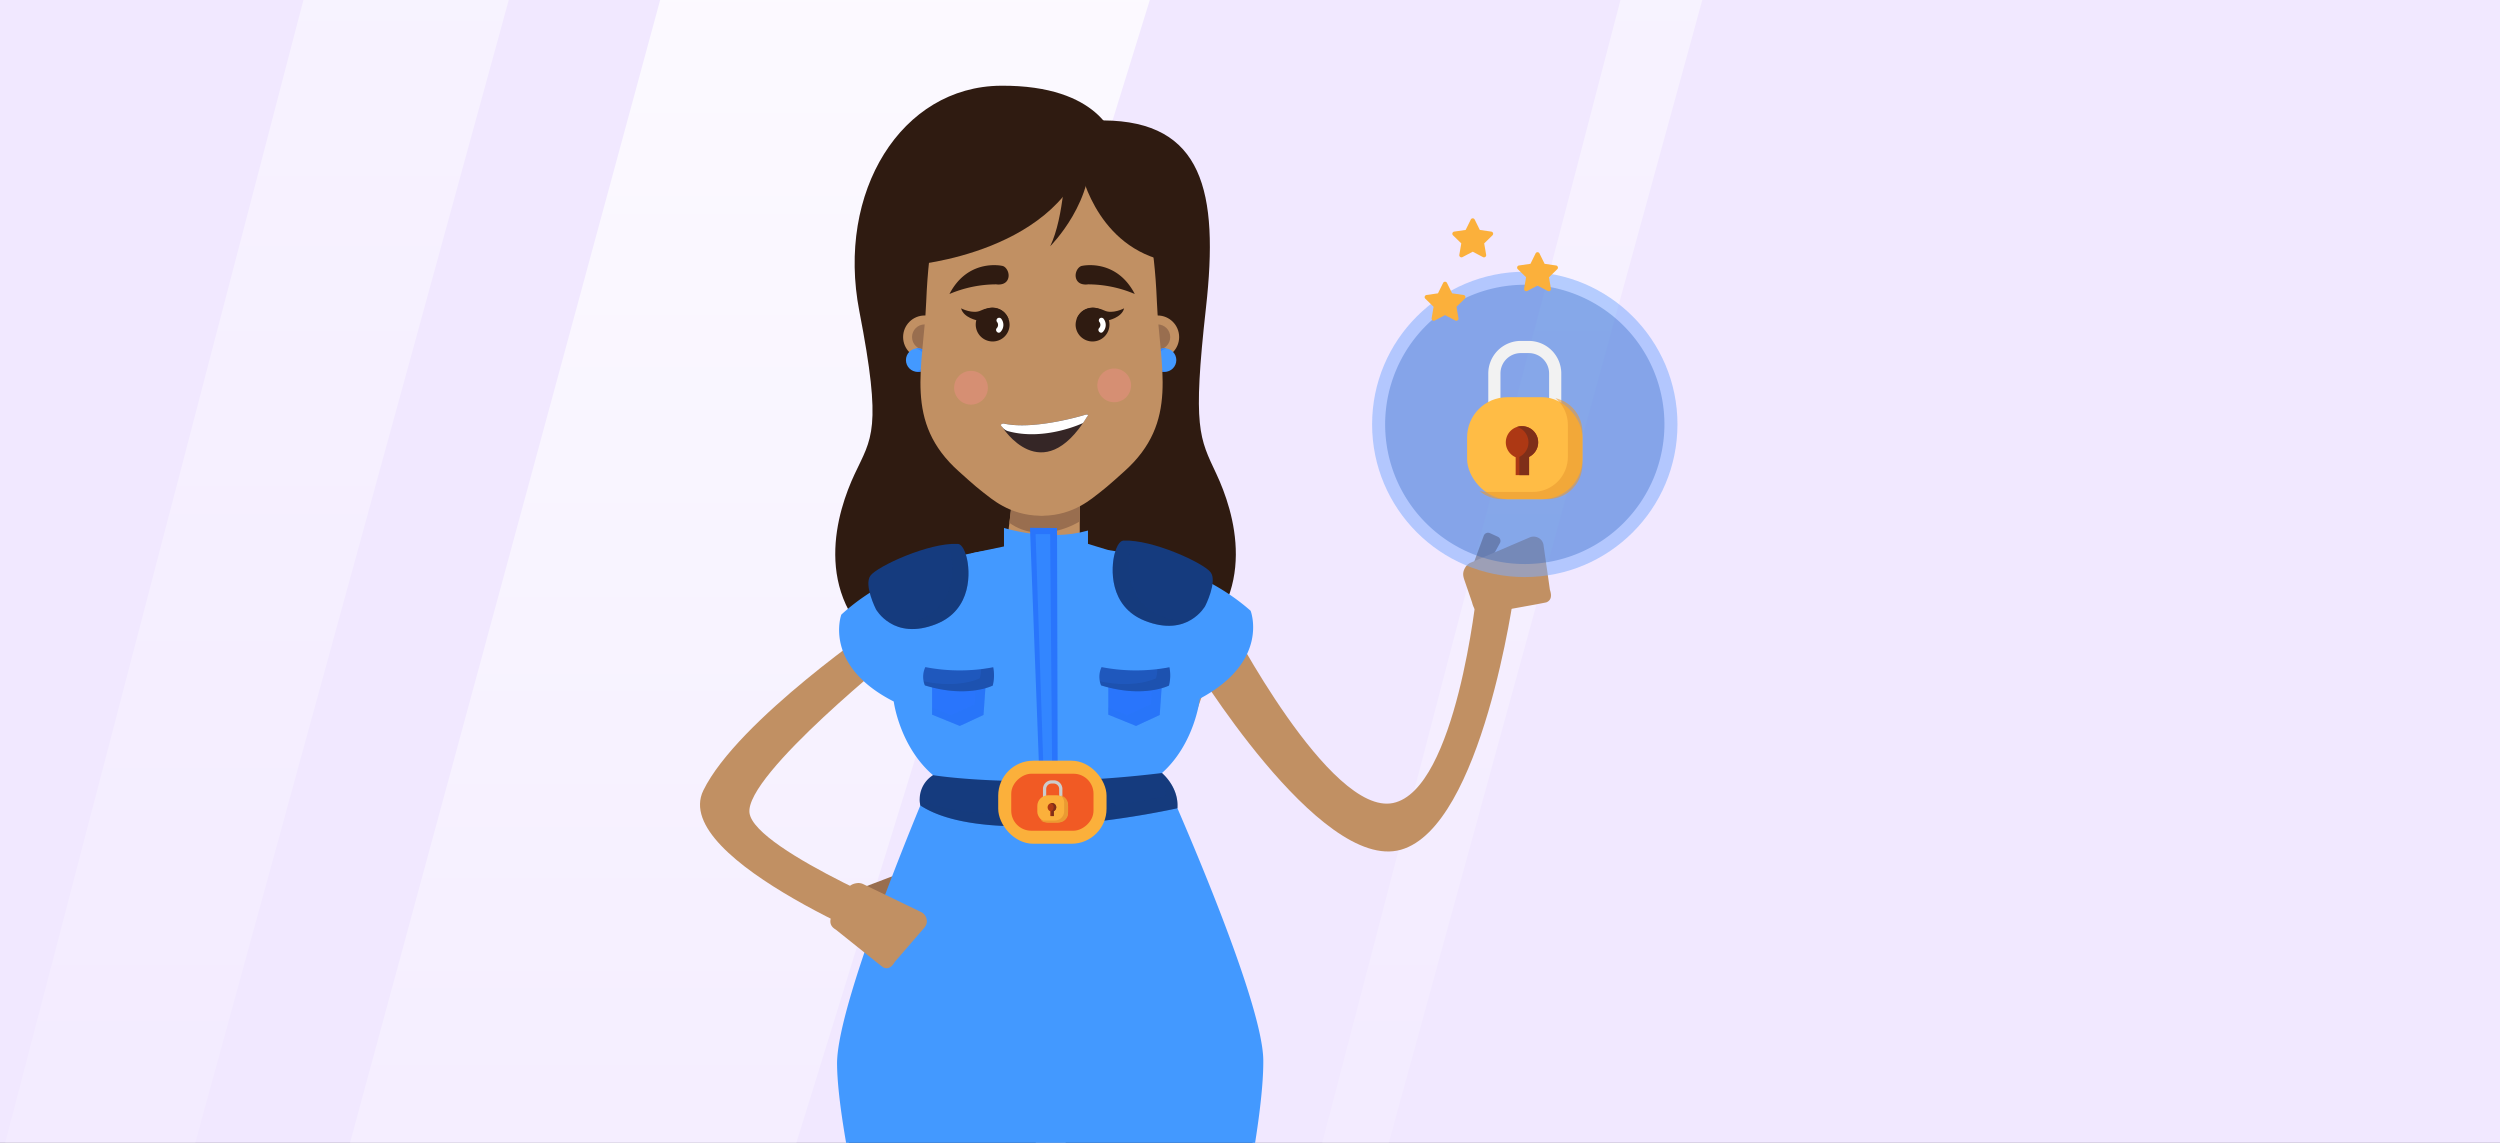 <svg id="Grupo_34555" data-name="Grupo 34555" xmlns="http://www.w3.org/2000/svg" xmlns:xlink="http://www.w3.org/1999/xlink" width="700" height="320" viewBox="0 0 700 320">
  <rect x="0" y="0" width="700" height="320" fill="#333333" stroke="none"/>
  <defs>
    <clipPath id="clip-path">
      <rect id="Rectángulo_3777" data-name="Rectángulo 3777" width="700" height="320" fill="none"/>
    </clipPath>
    <linearGradient id="linear-gradient" x1="0.5" y1="1" x2="0.5" gradientUnits="objectBoundingBox">
      <stop offset="0" stop-color="#fff" stop-opacity="0"/>
      <stop offset="0.265" stop-color="#fff" stop-opacity="0.278"/>
      <stop offset="0.776" stop-color="#fff" stop-opacity="0.792"/>
      <stop offset="1" stop-color="#fff"/>
    </linearGradient>
    <linearGradient id="linear-gradient-2" x1="0.5" y1="1" x2="0.5" gradientUnits="objectBoundingBox">
      <stop offset="0" stop-color="#fff" stop-opacity="0"/>
      <stop offset="1" stop-color="#fff"/>
    </linearGradient>
  </defs>
  <g id="Grupo_34554" data-name="Grupo 34554" clip-path="url(#clip-path)">
    <g id="Grupo_34539" data-name="Grupo 34539">
      <rect id="Rectángulo_3772" data-name="Rectángulo 3772" width="712" height="343.613" transform="translate(-5 -15.613)" fill="#f1e8ff"/>
      <path id="Trazado_37104" data-name="Trazado 37104" d="M189.079-15.613h137.7L178.949,462.4H59.349Z" opacity="0.79" fill="url(#linear-gradient)"/>
      <path id="Trazado_37105" data-name="Trazado 37105" d="M89.035-15.613h57.7L15.613,462.4H-35.719Z" opacity="0.48" fill="url(#linear-gradient-2)"/>
      <path id="Trazado_37106" data-name="Trazado 37106" d="M457.806-15.613h23.12L349.8,462.4H333.052Z" opacity="0.48" fill="url(#linear-gradient-2)"/>
    </g>
    <g id="Grupo_34553" data-name="Grupo 34553" transform="translate(-8.858 13.229)">
      <path id="Trazado_37107" data-name="Trazado 37107" d="M256.909,271.378l-.318-1.072a1.294,1.294,0,0,1,.87-1.6l8.1-3.079a1.3,1.3,0,0,1,1.6.87l.686,2.309a1.3,1.3,0,0,1-.87,1.606l-8.467,1.84A1.3,1.3,0,0,1,256.909,271.378Z" transform="translate(-6.797 -33.514)" fill="#996e4f"/>
      <path id="Trazado_37108" data-name="Trazado 37108" d="M373.572,181.914s28.373,54.83,46.117,51.147,23.445-59.24,23.445-59.24h10.515s-8.937,65.853-31.768,72.324S362.8,192.6,362.8,192.6Z" transform="translate(-20.774 -21.446)" fill="#c19063"/>
      <path id="Trazado_37109" data-name="Trazado 37109" d="M455.761,165.95l-1.017-.465a1.294,1.294,0,0,1-.638-1.71l3-8.128a1.294,1.294,0,0,1,1.71-.638l2.192,1a1.294,1.294,0,0,1,.638,1.71l-4.175,7.592A1.3,1.3,0,0,1,455.761,165.95Z" transform="translate(-32.768 -18.956)" fill="#996e4f"/>
      <g id="Grupo_34540" data-name="Grupo 34540" transform="translate(418.551 137.022)">
        <path id="Trazado_37110" data-name="Trazado 37110" d="M471.672,175.052c.16-.037,2.435-.456,2.585-.521,1.45-.628,1.432-2.051.941-3.482l-1.775-12.459a2.8,2.8,0,0,0-.548-1.37,2.884,2.884,0,0,0-3.19-.92L452.96,163.46a3.134,3.134,0,0,0-1.358,1.159c-1.065,1.642-.684,2.712-.237,4.011l2.017,5.871c.864,3.41,2.62,3.64,4.128,3.12Z" transform="translate(-450.915 -156.142)" fill="#c19063"/>
      </g>
      <g id="Grupo_34550" data-name="Grupo 34550" transform="translate(204.858 10.771)">
        <path id="Trazado_37111" data-name="Trazado 37111" d="M256.206,183.417S215.4,211.12,205.792,230.8s58.072,46.028,58.072,46.028l6.587-8.65s-50.309-20.394-51.731-31.066S261.177,191.5,261.177,191.5Z" transform="translate(-204.858 -33.479)" fill="#c19063"/>
        <path id="Trazado_37112" data-name="Trazado 37112" d="M326.574,25.737s-3.792-15.166-31.718-14.965S248.73,40.5,255.2,73.864s3.449,35.5-1.309,45.654-12.442,33.606,8.184,49.585l44.241,1.015Z" transform="translate(-210.594 -10.771)" fill="#2f1b11"/>
        <path id="Trazado_37113" data-name="Trazado 37113" d="M282.532,38.315S300.07,21.755,328,21.958s32.38,19.952,28.749,52.417c-3.778,33.777-1.822,36.458,2.935,46.615s12.442,33.606-8.184,49.585l-44.241,1.015Z" transform="translate(-215.075 -12.242)" fill="#2f1b11"/>
        <g id="Grupo_34542" data-name="Grupo 34542" transform="translate(56.872 64.336)">
          <circle id="Elipse_724" data-name="Elipse 724" cx="6.041" cy="6.041" r="6.041" fill="#c19063"/>
          <circle id="Elipse_725" data-name="Elipse 725" cx="3.544" cy="3.544" r="3.544" transform="translate(2.497 2.497)" fill="#996e4f"/>
          <g id="Grupo_34541" data-name="Grupo 34541" transform="translate(0.79 9.186)">
            <circle id="Elipse_726" data-name="Elipse 726" cx="3.303" cy="3.303" r="3.303" fill="#4399ff"/>
            <path id="Trazado_37114" data-name="Trazado 37114" d="M274.963,95.428a3.348,3.348,0,0,0-.608.058,3.3,3.3,0,0,1,0,6.489,3.348,3.348,0,0,0,.608.058,3.3,3.3,0,1,0,0-6.606Z" transform="translate(-271.66 -95.428)" fill="#3386ff"/>
          </g>
        </g>
        <g id="Grupo_34544" data-name="Grupo 34544" transform="translate(122.079 64.336)">
          <circle id="Elipse_727" data-name="Elipse 727" cx="6.041" cy="6.041" r="6.041" fill="#c19063"/>
          <circle id="Elipse_728" data-name="Elipse 728" cx="3.544" cy="3.544" r="3.544" transform="translate(2.497 2.497)" fill="#996e4f"/>
          <g id="Grupo_34543" data-name="Grupo 34543" transform="translate(4.686 9.186)">
            <circle id="Elipse_729" data-name="Elipse 729" cx="3.303" cy="3.303" r="3.303" transform="translate(0)" fill="#4399ff"/>
            <path id="Trazado_37115" data-name="Trazado 37115" d="M354.125,95.428a3.349,3.349,0,0,1,.609.058,3.3,3.3,0,0,0,0,6.489,3.348,3.348,0,0,1-.609.058,3.3,3.3,0,1,1,0-6.606Z" transform="translate(-350.822 -95.428)" fill="#3386ff"/>
          </g>
        </g>
        <path id="Trazado_37116" data-name="Trazado 37116" d="M290.642,526.381s.25,9.764-6.008,13.181-10.092,4.872-17.914,10.2,30.471-.179,35.536-2.51.388-21.759.388-21.759Z" transform="translate(-212.857 -78.473)" fill="#c19063"/>
        <path id="Trazado_37117" data-name="Trazado 37117" d="M283.615,547.034l-3.024-1.716-5.424-.69s-19.343,8.5-19.231,11.081,8.736,5.329,19.138,3.637,23.75-3.282,27.542-5.539,1.8-11.95.885-15.826c0,0-3.151,1.939-7.246,8.66A17.107,17.107,0,0,1,283.615,547.034Z" transform="translate(-211.577 -80.115)" fill="#2d1607"/>
        <path id="Trazado_37118" data-name="Trazado 37118" d="M341.225,526.274s-.466,9.756,5.716,13.309,9.981,5.093,17.685,10.594-30.46-.849-35.473-3.292-.779-20.406-.779-20.406Z" transform="translate(-220.885 -78.575)" fill="#c19063"/>
        <path id="Trazado_37119" data-name="Trazado 37119" d="M346.34,546.867l3.06-1.65,5.438-.569s19.152,8.919,18.982,11.5-8.851,5.135-19.214,3.215-23.672-3.8-27.413-6.144-1.537-11.987-.536-15.842c0,0,3.106,2.008,7.054,8.817A17.107,17.107,0,0,0,346.34,546.867Z" transform="translate(-220.673 -80.035)" fill="#2d1607"/>
        <path id="Trazado_37120" data-name="Trazado 37120" d="M324.08,142.1v19.309l-21.215.663,2.669-20.584Z" transform="translate(-217.749 -27.964)" fill="#c19063"/>
        <path id="Trazado_37121" data-name="Trazado 37121" d="M324.31,149.681s-10.592,6.856-19.7.412l1.152-10.7L324.31,140Z" transform="translate(-217.979 -27.688)" fill="#996e4f"/>
        <path id="Trazado_37122" data-name="Trazado 37122" d="M363.353,292.249h0c-11.176-42.077-24.236-68.826-24.236-68.826,11.664-14.99,28.594-45.061-9.427-60.8l-.032.034c-21.927-9.46-41.862.089-41.872.241-37.178,15.808-20.636,45.618-9.038,60.522,0,0-13.805,27.517-24.982,69.594h0c-10.526,32.754,13.592,57.761,49.983,56.548h9.863C350.292,350.788,374.507,325.38,363.353,292.249Z" transform="translate(-210.965 -30.199)" fill="#c19063"/>
        <path id="Trazado_37123" data-name="Trazado 37123" d="M286.068,176.87s2.715-9.334-1.19-11.3-35.289,9.088-33.52,17.928,6.824,16.64,17.778,17.824S286.068,176.87,286.068,176.87Z" transform="translate(-210.965 -31.102)" fill="#efa878"/>
        <path id="Trazado_37124" data-name="Trazado 37124" d="M341.55,176.87s-2.714-9.334,1.19-11.3,35.289,9.088,33.52,17.928-6.824,16.64-17.778,17.824S341.55,176.87,341.55,176.87Z" transform="translate(-222.717 -31.102)" fill="#efa878"/>
        <path id="Trazado_37125" data-name="Trazado 37125" d="M286.557,503.923,251.869,342.942l-.007-.168c-.381-8.742,1.911-15.969,6.63-20.9a21.173,21.173,0,0,1,15.729-6.4,31.261,31.261,0,0,1,11.275,2.239c10.509,4.068,17.345,14.565,19.767,30.357a92.171,92.171,0,0,1,.55,22.288l-3.48,136.394Z" transform="translate(-211.035 -50.849)" fill="#2d1607"/>
        <path id="Trazado_37126" data-name="Trazado 37126" d="M326.354,507.218,321.8,370.362a92.176,92.176,0,0,1,.55-22.288c2.422-15.791,9.258-26.289,19.767-30.357a31.261,31.261,0,0,1,11.275-2.239,21.174,21.174,0,0,1,15.729,6.4c4.719,4.929,7.011,12.156,6.629,20.9l-.007.168L341.257,502.99Z" transform="translate(-220.183 -50.849)" fill="#2d1607"/>
        <path id="Trazado_37127" data-name="Trazado 37127" d="M341.99,363.647a173.613,173.613,0,0,0,17.62-4s8.95-38.394,8.782-56.37-28.379-80.38-28.379-80.38c9.232-8.235,10.615-20.829,10.615-20.829,19.722-10.5,14.22-24.6,14.22-24.6-13.146-11.645-30.835-15.667-39.906-17.017-1.081,9.782-4.763,19.5-18.247,18.219-12.077-1.144-13.806-14.43-14.054-18.318-7.643,1.024-27.953,4.9-42.4,18.188,0,0-5.238,14.2,14.677,24.326,0,0,1.619,12.565,11,20.626,0,0-27.039,62.922-26.87,80.9s9.834,56.2,9.834,56.2a206.1,206.1,0,0,0,43.679,6.256l0,.121q3.416.069,6.75,0,3.331,0,6.75-.128l20.807-2.328,2.205-22.217Z" transform="translate(-210.671 -30.445)" fill="#4399ff"/>
        <g id="Grupo_34545" data-name="Grupo 34545" transform="translate(62.496 162.788)">
          <path id="Trazado_37128" data-name="Trazado 37128" d="M279.68,202.988v9.042l7.77,3.162,6.632-3.083.715-10.12Z" transform="translate(-277.196 -198.71)" fill="#2975fc"/>
          <path id="Trazado_37129" data-name="Trazado 37129" d="M292.09,202.168l-.492,6.962-6.632,3.083-5.286-2.151v1.969l7.77,3.162,6.632-3.083.715-10.12Z" transform="translate(-277.196 -198.71)" fill="#2677ed" opacity="0.22"/>
          <path id="Trazado_37130" data-name="Trazado 37130" d="M277.421,198.213a50.448,50.448,0,0,0,19,.046,11.706,11.706,0,0,1-.129,5.123s-7.1,3.637-19-.046A6.268,6.268,0,0,1,277.421,198.213Z" transform="translate(-276.819 -198.213)" fill="#1f58bd"/>
          <path id="Trazado_37131" data-name="Trazado 37131" d="M296.441,198.266c-1.141.245-2.281.43-3.406.566a8.127,8.127,0,0,1-.364,2.534s-5.807,2.975-15.724.818a4.641,4.641,0,0,0,.361,1.159c11.9,3.683,19,.046,19,.046A11.705,11.705,0,0,0,296.441,198.266Z" transform="translate(-276.836 -198.22)" fill="#153b7e" opacity="0.21"/>
        </g>
        <g id="Grupo_34546" data-name="Grupo 34546" transform="translate(111.836 162.788)">
          <path id="Trazado_37132" data-name="Trazado 37132" d="M336.493,202.988v9.042l7.77,3.162,6.632-3.083.715-10.12Z" transform="translate(-334.009 -198.71)" fill="#2975fc"/>
          <path id="Trazado_37133" data-name="Trazado 37133" d="M348.9,202.168l-.492,6.962-6.632,3.083-5.286-2.151v1.969l7.77,3.162,6.632-3.083.715-10.12Z" transform="translate(-334.009 -198.71)" fill="#2677ed" opacity="0.22"/>
          <path id="Trazado_37134" data-name="Trazado 37134" d="M334.234,198.213a50.448,50.448,0,0,0,19,.046,11.706,11.706,0,0,1-.129,5.123s-7.1,3.637-19-.046A6.268,6.268,0,0,1,334.234,198.213Z" transform="translate(-333.632 -198.213)" fill="#1f58bd"/>
          <path id="Trazado_37135" data-name="Trazado 37135" d="M353.254,198.266c-1.141.245-2.281.43-3.406.566a8.15,8.15,0,0,1-.363,2.534s-5.808,2.975-15.724.818a4.684,4.684,0,0,0,.361,1.159c11.9,3.683,19,.046,19,.046A11.706,11.706,0,0,0,353.254,198.266Z" transform="translate(-333.649 -198.22)" fill="#153b7e" opacity="0.21"/>
        </g>
        <path id="Trazado_37136" data-name="Trazado 37136" d="M291.38,168.23l.881-7.791,9.094-1.915v-5.183s12.255,3.97,23.519.734v3.733l5.636,1.723,8.458,5.33-13.7,16.914-20.538,1.555Z" transform="translate(-216.239 -29.523)" fill="#4399ff"/>
        <path id="Trazado_37137" data-name="Trazado 37137" d="M311.246,153.3l2.6,68.653L319,222l-.175-68.634Z" transform="translate(-218.852 -29.518)" fill="#2975fc"/>
        <path id="Trazado_37138" data-name="Trazado 37138" d="M313.06,155.338l2.512,75.071h2.183l-.615-75.071Z" transform="translate(-219.09 -29.786)" fill="#3386ff"/>
        <path id="Trazado_37139" data-name="Trazado 37139" d="M278.18,180.918c10.113-4.027,9.5-14.893,8.428-18.827s-2.537-3.589-2.537-3.589c-7.918-.426-22.428,6.258-24.347,8.877s1.54,9.426,1.54,9.426S266.145,185.71,278.18,180.918Z" transform="translate(-211.999 -30.199)" fill="#153b7e"/>
        <path id="Trazado_37140" data-name="Trazado 37140" d="M287.579,162.092c-1.075-3.934-2.537-3.589-2.537-3.589a17.553,17.553,0,0,0-2.789.1,10.413,10.413,0,0,1,.781,2.083c1.074,3.934,1.686,14.8-8.428,18.827a17.02,17.02,0,0,1-8.077,1.342c2.732,1.507,6.853,2.359,12.621.062C289.265,176.891,288.653,166.026,287.579,162.092Z" transform="translate(-212.97 -30.2)" fill="#153b7e" opacity="0.26"/>
        <path id="Trazado_37141" data-name="Trazado 37141" d="M346.9,179.87c-10.112-4.027-9.5-14.893-8.427-18.827s2.537-3.589,2.537-3.589c7.917-.426,22.428,6.258,24.346,8.877s-1.539,9.427-1.539,9.427S358.94,184.662,346.9,179.87Z" transform="translate(-222.358 -30.062)" fill="#153b7e"/>
        <path id="Trazado_37142" data-name="Trazado 37142" d="M338.477,161.044c1.075-3.934,2.537-3.589,2.537-3.589a17.54,17.54,0,0,1,2.788.1,10.5,10.5,0,0,0-.78,2.083c-1.074,3.934-1.686,14.8,8.427,18.827a17.012,17.012,0,0,0,8.078,1.342c-2.732,1.508-6.853,2.359-12.622.062C336.791,175.843,337.4,164.978,338.477,161.044Z" transform="translate(-222.358 -30.062)" fill="#153b7e" opacity="0.26"/>
        <path id="Trazado_37143" data-name="Trazado 37143" d="M326.208,397.754l-.005-.121c7.606-.416,14.675-1.251,20.812-2.208" transform="translate(-220.819 -61.364)" fill="#04afc7"/>
        <path id="Trazado_37144" data-name="Trazado 37144" d="M279.423,232.965s25.258,4.141,64.093-.6c0,0,4.784,3.891,4.334,9.856,0,0-52.7,11.93-71.977-.781A7.978,7.978,0,0,1,279.423,232.965Z" transform="translate(-214.174 -39.917)" fill="#153b7e"/>
        <path id="Trazado_37145" data-name="Trazado 37145" d="M343.516,232.366l-.512.061a11.113,11.113,0,0,1,1.507,6.357s-47.53,10.759-68.825.95a7,7,0,0,0,.188,1.707c19.279,12.711,71.977.781,71.977.781C348.3,236.256,343.516,232.366,343.516,232.366Z" transform="translate(-214.174 -39.917)" fill="#153b7e" opacity="0.26"/>
        <circle id="Elipse_730" data-name="Elipse 730" cx="30.239" cy="30.239" r="30.239" transform="translate(65.4 14.714)" fill="#c19063"/>
        <path id="Trazado_37146" data-name="Trazado 37146" d="M299.322,49.048l-18.44,3.008s-2.59,5.973-3.34,24.309-6.394,33.61,9.175,47.466c0,0,4.69,4.288,6.811,5.867s7.2,6.372,15.834,6.514,14.714-36.471,14.714-36.471Z" transform="translate(-214.207 -15.805)" fill="#c19063"/>
        <path id="Trazado_37147" data-name="Trazado 37147" d="M323.339,49.048l18.44,3.008s2.59,5.973,3.34,24.309,6.394,33.61-9.175,47.466c0,0-4.69,4.288-6.811,5.867s-7.2,6.372-15.834,6.514-14.714-36.471-14.714-36.471Z" transform="translate(-217.186 -15.805)" fill="#c19063"/>
        <g id="Grupo_34547" data-name="Grupo 34547" transform="translate(73.102 62.132)">
          <path id="Trazado_37148" data-name="Trazado 37148" d="M325.96,87.265a4.741,4.741,0,1,0,4.736-4.952A4.849,4.849,0,0,0,325.96,87.265Z" transform="translate(-293.889 -82.313)" fill="#2f1b11"/>
          <path id="Trazado_37149" data-name="Trazado 37149" d="M326.27,85.587s4.57-3.661,8.713.336c0,0,3.932-.735,4.6-3.4,0,0-3.27,1.729-5.559.6S327.706,81.735,326.27,85.587Z" transform="translate(-293.93 -82.323)" fill="#2f1b11"/>
          <path id="Trazado_37150" data-name="Trazado 37150" d="M333.528,86.7a1.318,1.318,0,0,1-.018,1.778c-.643.713.412,1.773,1.058,1.057a2.789,2.789,0,0,0,.252-3.589.773.773,0,0,0-1.023-.268.752.752,0,0,0-.268,1.023Z" transform="translate(-294.856 -82.743)" fill="#fff"/>
          <path id="Trazado_37151" data-name="Trazado 37151" d="M303.235,87.265a4.741,4.741,0,1,1-4.735-4.952A4.848,4.848,0,0,1,303.235,87.265Z" transform="translate(-289.654 -82.313)" fill="#2f1b11"/>
          <path id="Trazado_37152" data-name="Trazado 37152" d="M302.345,85.587s-4.57-3.661-8.713.336c0,0-3.932-.735-4.6-3.4,0,0,3.27,1.729,5.558.6S300.908,81.735,302.345,85.587Z" transform="translate(-289.032 -82.323)" fill="#2f1b11"/>
          <path id="Trazado_37153" data-name="Trazado 37153" d="M300.535,86.7a1.318,1.318,0,0,1-.018,1.778c-.644.713.411,1.773,1.058,1.057a2.789,2.789,0,0,0,.251-3.589.772.772,0,0,0-1.022-.268.751.751,0,0,0-.268,1.023Z" transform="translate(-290.516 -82.743)" fill="#fff"/>
        </g>
        <path id="Trazado_37154" data-name="Trazado 37154" d="M296.235,107.435a4.719,4.719,0,1,1-4.719-4.719A4.718,4.718,0,0,1,296.235,107.435Z" transform="translate(-215.636 -22.864)" fill="#f48f8a" opacity="0.41"/>
        <path id="Trazado_37155" data-name="Trazado 37155" d="M332.97,106.67a4.719,4.719,0,1,0,4.719-4.719A4.718,4.718,0,0,0,332.97,106.67Z" transform="translate(-221.709 -22.764)" fill="#f48f8a" opacity="0.41"/>
        <g id="Grupo_34548" data-name="Grupo 34548" transform="translate(84.262 92.078)">
          <path id="Trazado_37156" data-name="Trazado 37156" d="M325.375,116.883s-14.129,4.356-22.7,2.423c0,0-1.478.065-.4,1,0,0,11.052,17.649,23.668-2.807C325.941,117.5,326.938,116.493,325.375,116.883Z" transform="translate(-301.882 -116.793)" fill="#352626"/>
          <path id="Trazado_37157" data-name="Trazado 37157" d="M303.914,121.451a3.019,3.019,0,0,1-1.641-1.142c-1.073-.937.4-1,.4-1,8.568,1.933,22.7-2.423,22.7-2.423,1.563-.391.566.618.566.618-.363.587-.723,1.142-1.085,1.667C324.857,119.169,314.177,124.268,303.914,121.451Z" transform="translate(-301.882 -116.793)" fill="#fff"/>
        </g>
        <path id="Trazado_37158" data-name="Trazado 37158" d="M327.8,68.813s9.519-2.161,14.726,7.887A33.7,33.7,0,0,0,329.423,74s-2.275.419-3.155-1.225S326.556,68.975,327.8,68.813Z" transform="translate(-220.787 -18.379)" fill="#2f1b11"/>
        <path id="Trazado_37159" data-name="Trazado 37159" d="M300.008,68.813s-9.519-2.161-14.726,7.887A33.7,33.7,0,0,1,298.39,74s2.275.419,3.155-1.225S301.257,68.975,300.008,68.813Z" transform="translate(-215.436 -18.379)" fill="#2f1b11"/>
        <path id="Trazado_37160" data-name="Trazado 37160" d="M273.081,62.678s42.694-3.337,49.657-33.871c0,0-7.848-7.28-26.124-4.853S269.115,52.356,273.081,62.678Z" transform="translate(-213.712 -12.44)" fill="#2f1b11"/>
        <path id="Trazado_37161" data-name="Trazado 37161" d="M322.088,34.289s-.343,15.748-4.33,23.912c0,0,13.113-13.014,10.977-28.585Z" transform="translate(-219.708 -13.25)" fill="#2f1b11"/>
        <path id="Trazado_37162" data-name="Trazado 37162" d="M327.293,35.3S331.1,56.63,350.5,61.538c0,0,4.674-27.245-20.515-36.345Z" transform="translate(-220.962 -12.668)" fill="#2f1b11"/>
        <rect id="Rectángulo_3773" data-name="Rectángulo 3773" width="30.332" height="23.255" rx="9.803" transform="translate(83.499 188.996)" fill="#fbb03b"/>
        <rect id="Rectángulo_3774" data-name="Rectángulo 3774" width="15.958" height="23.036" rx="5.601" transform="translate(110.183 192.644) rotate(90)" fill="#f15a24"/>
        <g id="Grupo_34549" data-name="Grupo 34549" transform="translate(94.447 194.482)">
          <path id="Trazado_37163" data-name="Trazado 37163" d="M318.447,242.2h-.591a2.43,2.43,0,0,1-2.427-2.427v-2.635a2.43,2.43,0,0,1,2.427-2.427h.591a2.43,2.43,0,0,1,2.427,2.427v2.635A2.43,2.43,0,0,1,318.447,242.2Zm-.591-6.582a1.521,1.521,0,0,0-1.519,1.52v2.635a1.521,1.521,0,0,0,1.519,1.519h.591a1.52,1.52,0,0,0,1.519-1.519v-2.635a1.521,1.521,0,0,0-1.519-1.52Z" transform="translate(-313.848 -234.707)" fill="#ccc"/>
          <rect id="Rectángulo_3775" data-name="Rectángulo 3775" width="8.606" height="7.608" rx="2.997" transform="translate(0 4.201)" fill="#fbb03b"/>
          <path id="Trazado_37164" data-name="Trazado 37164" d="M320.336,239.623a2.6,2.6,0,0,1,.931,1.989v2.4a2.61,2.61,0,0,1-2.6,2.6h-3.4a2.572,2.572,0,0,1-.582-.069,2.583,2.583,0,0,0,1.671.613h3.4a2.609,2.609,0,0,0,2.6-2.6v-2.4A2.61,2.61,0,0,0,320.336,239.623Z" transform="translate(-313.75 -235.354)" fill="#ea9a32"/>
          <path id="Trazado_37165" data-name="Trazado 37165" d="M319.349,243.238a1.208,1.208,0,1,0-1.681,1.112v1.334h1v-1.361A1.208,1.208,0,0,0,319.349,243.238Z" transform="translate(-314.046 -235.67)" fill="#ad3814"/>
          <path id="Trazado_37166" data-name="Trazado 37166" d="M318.269,242.03a1.225,1.225,0,0,0-.363.056,1.207,1.207,0,0,1,.165,2.237v1.361h.727v-1.361a1.207,1.207,0,0,0-.529-2.293Z" transform="translate(-314.174 -235.67)" fill="#7f2f19"/>
        </g>
      </g>
      <circle id="Elipse_731" data-name="Elipse 731" cx="42.75" cy="42.75" r="42.75" transform="translate(393.048 62.851)" fill="#7facfd" opacity="0.54"/>
      <path id="Trazado_37167" data-name="Trazado 37167" d="M464.853,153.143a39.1,39.1,0,1,1,39.1-39.1A39.145,39.145,0,0,1,464.853,153.143Z" transform="translate(-29.054 -8.44)" fill="#1f58bd" opacity="0.31"/>
      <g id="Grupo_34551" data-name="Grupo 34551" transform="translate(419.648 82.224)">
        <path id="Trazado_37168" data-name="Trazado 37168" d="M470.337,121.157h-2.22a9.12,9.12,0,0,1-9.109-9.109v-9.892a9.12,9.12,0,0,1,9.109-9.109h2.22a9.12,9.12,0,0,1,9.109,9.109v9.892A9.12,9.12,0,0,1,470.337,121.157Zm-2.22-24.7a5.708,5.708,0,0,0-5.7,5.7v9.892a5.708,5.708,0,0,0,5.7,5.7h2.22a5.708,5.708,0,0,0,5.7-5.7v-9.892a5.708,5.708,0,0,0-5.7-5.7Z" transform="translate(-453.077 -93.046)" fill="#f2f2f2"/>
        <rect id="Rectángulo_3776" data-name="Rectángulo 3776" width="32.301" height="28.555" rx="11.247" transform="translate(0 15.766)" fill="#ffbc45"/>
        <path id="Trazado_37169" data-name="Trazado 37169" d="M477.426,111.5a9.757,9.757,0,0,1,3.493,7.466v9.02a9.8,9.8,0,0,1-9.767,9.768H458.386a9.7,9.7,0,0,1-2.185-.257,9.711,9.711,0,0,0,6.274,2.3h12.767a9.8,9.8,0,0,0,9.767-9.768v-9.02A9.8,9.8,0,0,0,477.426,111.5Z" transform="translate(-452.708 -95.473)" fill="#ea9a32" opacity="0.59"/>
        <path id="Trazado_37170" data-name="Trazado 37170" d="M473.723,125.065a4.533,4.533,0,1,0-6.306,4.172v5.007h3.756v-5.107A4.528,4.528,0,0,0,473.723,125.065Z" transform="translate(-453.82 -96.661)" fill="#ad3814"/>
        <path id="Trazado_37171" data-name="Trazado 37171" d="M469.671,120.532a4.526,4.526,0,0,0-1.363.209,4.53,4.53,0,0,1,.619,8.395v5.107h2.726v-5.107a4.53,4.53,0,0,0-1.983-8.6Z" transform="translate(-454.3 -96.661)" fill="#7f2f19"/>
      </g>
      <path id="Trazado_37172" data-name="Trazado 37172" d="M447.356,84.895a.6.6,0,0,1-.282-.069L444.2,83.316l-2.871,1.509a.608.608,0,0,1-.882-.641l.548-3.2-2.322-2.264a.609.609,0,0,1,.337-1.038l3.21-.466,1.436-2.909a.607.607,0,0,1,1.09,0l1.436,2.909,3.21.466a.609.609,0,0,1,.337,1.038l-2.323,2.264.549,3.2a.609.609,0,0,1-.6.71Z" transform="translate(-30.73 -8.313)" fill="#fbb03b"/>
      <path id="Trazado_37173" data-name="Trazado 37173" d="M477.173,75.373a.6.6,0,0,1-.283-.069l-2.871-1.509L471.148,75.3a.608.608,0,0,1-.882-.641l.548-3.2L468.491,69.2a.608.608,0,0,1,.337-1.037l3.21-.467,1.436-2.909a.608.608,0,0,1,1.091,0L476,67.7l3.21.467a.608.608,0,0,1,.337,1.037l-2.322,2.264.548,3.2a.607.607,0,0,1-.6.71Z" transform="translate(-34.652 -7.06)" fill="#fbb03b"/>
      <path id="Trazado_37174" data-name="Trazado 37174" d="M456.278,64.452a.609.609,0,0,1-.283-.069l-2.871-1.509-2.87,1.509a.608.608,0,0,1-.882-.641l.548-3.2L447.6,58.28a.608.608,0,0,1,.338-1.037l3.21-.467,1.435-2.909a.608.608,0,0,1,1.091,0l1.436,2.909,3.211.467a.608.608,0,0,1,.337,1.037l-2.323,2.264.549,3.2a.607.607,0,0,1-.6.71Z" transform="translate(-31.903 -5.624)" fill="#fbb03b"/>
      <g id="Grupo_34552" data-name="Grupo 34552" transform="translate(241.356 234.02)">
        <path id="Trazado_37175" data-name="Trazado 37175" d="M259.621,289.848c.133.1,1.944,1.536,2.091,1.607,1.426.681,2.487-.268,3.243-1.578l8.226-9.524a2.81,2.81,0,0,0,.673-1.313,2.885,2.885,0,0,0-1.4-3.009l-16.385-7.906a3.137,3.137,0,0,0-1.766-.262c-1.937.276-2.493,1.265-3.179,2.456l-3.1,5.378c-2,2.892-1.023,4.367.36,5.16Z" transform="translate(-246.883 -267.831)" fill="#c19063"/>
      </g>
    </g>
  </g>
</svg>
